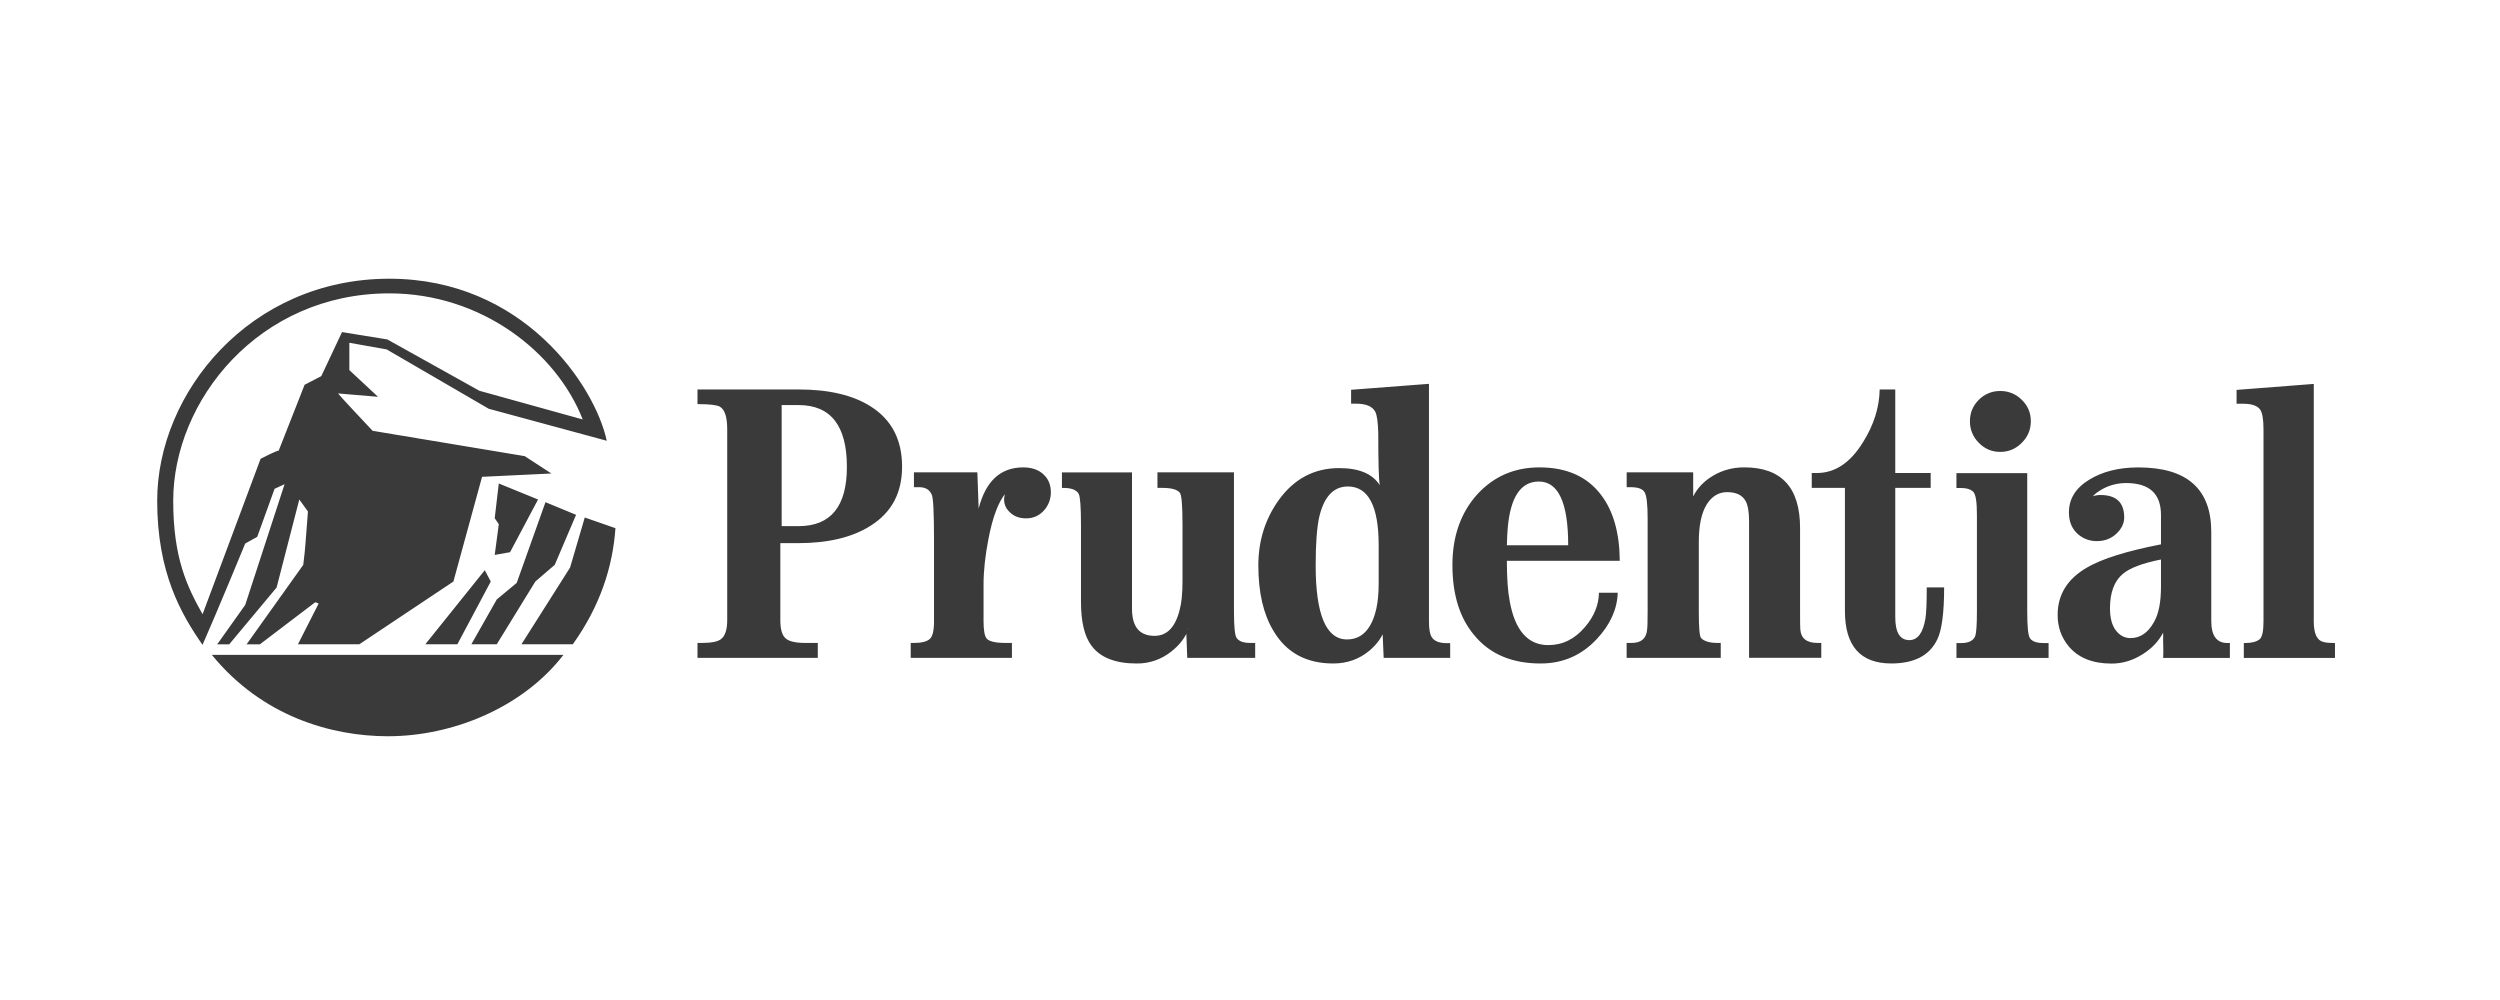 <svg width="150" height="60" viewBox="0 0 150 60" fill="none" xmlns="http://www.w3.org/2000/svg">
<g clip-path="url(#clip0_2_847)">
<path d="M134.629 38.583C135.122 38.583 135.414 38.502 135.597 38.339C135.739 38.191 135.81 37.845 135.81 37.283V25.77C135.81 25.181 135.746 24.791 135.623 24.596C135.461 24.348 135.116 24.225 134.594 24.225H134.195V23.394L138.826 23.035V37.289C138.826 38.021 139.022 38.434 139.415 38.522C139.571 38.562 139.801 38.583 140.099 38.583V39.477H134.629V38.583ZM127.363 34.439C127.789 34.077 128.554 33.789 129.659 33.571V35.211C129.659 36.139 129.516 36.842 129.239 37.323C128.881 37.967 128.413 38.285 127.831 38.285C127.485 38.285 127.194 38.137 126.957 37.832C126.72 37.526 126.599 37.086 126.599 36.504C126.598 35.556 126.856 34.872 127.363 34.439ZM125.396 30.056C125.488 29.814 125.725 29.582 126.111 29.362C126.556 29.112 127.057 28.982 127.567 28.983C128.962 28.983 129.659 29.621 129.659 30.901V32.661C127.594 33.063 126.118 33.528 125.218 34.053C124.047 34.729 123.458 35.678 123.458 36.897C123.458 37.614 123.678 38.244 124.121 38.779C124.7 39.471 125.558 39.815 126.695 39.815C127.342 39.815 127.961 39.632 128.55 39.259C129.099 38.92 129.511 38.487 129.789 37.959V38.5C129.805 38.961 129.805 39.292 129.789 39.475H133.793V38.581H133.64C132.997 38.581 132.676 38.14 132.676 37.254V31.913C132.676 29.336 131.217 28.045 128.306 28.045C127.128 28.045 126.14 28.294 125.337 28.792C124.534 29.288 124.135 29.937 124.135 30.745C124.135 31.302 124.318 31.742 124.691 32.062C125.001 32.328 125.399 32.472 125.808 32.467C126.278 32.467 126.668 32.319 126.979 32.025C127.294 31.733 127.452 31.404 127.452 31.044C127.452 30.15 126.975 29.701 126.031 29.701C125.672 29.701 125.382 29.816 125.164 30.043L125.398 30.134C125.4 30.084 125.4 30.056 125.396 30.056ZM47.889 32.589C49.714 32.589 51.173 32.232 52.27 31.523C53.509 30.729 54.125 29.558 54.125 28.002C54.125 26.385 53.499 25.181 52.246 24.388C51.18 23.709 49.738 23.368 47.916 23.368H41.849V24.247C42.57 24.247 43.017 24.299 43.19 24.4C43.484 24.566 43.633 25.017 43.633 25.759V37.208C43.633 37.77 43.511 38.15 43.264 38.346C43.061 38.501 42.682 38.576 42.123 38.576H41.849V39.471H49.067V38.576H48.316C47.737 38.576 47.344 38.488 47.134 38.298C46.925 38.115 46.82 37.757 46.82 37.208V32.589H47.889ZM50.814 28.014C50.814 30.384 49.846 31.568 47.916 31.568H46.9V24.305H47.916C49.846 24.305 50.814 25.542 50.814 28.014ZM58.719 30.514C59.139 28.867 60.029 28.043 61.396 28.043C61.897 28.043 62.297 28.178 62.598 28.452C62.9 28.726 63.052 29.087 63.052 29.539C63.054 29.924 62.919 30.298 62.669 30.592C62.378 30.93 62.013 31.102 61.572 31.102C61.152 31.102 60.818 30.972 60.57 30.715C60.334 30.49 60.228 30.213 60.249 29.884C60.249 29.853 60.266 29.776 60.293 29.652C59.88 30.172 59.555 31.062 59.311 32.315C59.114 33.319 59.013 34.239 59.013 35.069V37.283C59.013 37.804 59.074 38.143 59.189 38.298C59.331 38.488 59.717 38.576 60.34 38.576H60.716V39.471H54.643V38.576H54.87C55.286 38.576 55.588 38.501 55.77 38.353C55.953 38.21 56.041 37.845 56.041 37.283V32.455C56.041 30.791 55.997 29.865 55.906 29.681C55.777 29.381 55.527 29.232 55.154 29.232H54.836V28.34H58.641L58.719 30.514ZM71.322 37.696C71.275 37.723 71.227 37.764 71.166 37.798L71.322 37.71C71.133 38.231 70.784 38.699 70.269 39.098C69.686 39.564 68.961 39.816 68.214 39.81C66.928 39.81 66.021 39.458 65.493 38.747C65.073 38.191 64.859 37.318 64.859 36.133V31.47C64.859 30.421 64.812 29.808 64.721 29.632C64.592 29.397 64.291 29.275 63.81 29.275H63.716V28.343H67.92V36.526C67.92 37.609 68.371 38.151 69.271 38.151C70.016 38.151 70.52 37.637 70.781 36.587C70.896 36.167 70.95 35.592 70.95 34.86V31.475C70.95 30.317 70.896 29.679 70.784 29.555C70.622 29.37 70.283 29.274 69.765 29.274H69.447V28.341H74.038V36.694C74.038 37.608 74.092 38.143 74.204 38.286C74.346 38.482 74.62 38.577 75.023 38.577H75.311V39.471H71.235L71.167 37.676L71.235 37.723L71.255 37.772L71.322 37.696ZM80.351 28.086C78.851 28.086 77.64 28.73 76.719 30.011C75.906 31.152 75.5 32.455 75.5 33.924C75.5 35.536 75.798 36.842 76.407 37.852C77.179 39.158 78.374 39.809 79.996 39.809C80.829 39.809 81.553 39.551 82.17 39.037C82.65 38.624 82.965 38.17 83.111 37.675L83.033 37.736L82.942 37.649L83.02 39.471H87.011V38.589H86.811C86.354 38.589 86.052 38.467 85.907 38.23C85.793 38.061 85.738 37.743 85.738 37.289V23.03L81.066 23.387V24.221H81.371C81.96 24.221 82.339 24.381 82.513 24.7C82.615 24.887 82.676 25.312 82.696 25.976C82.696 27.767 82.726 28.814 82.787 29.112C82.354 28.426 81.539 28.086 80.351 28.086ZM82.72 32.719V34.974C82.72 35.59 82.673 36.105 82.582 36.511C82.304 37.743 81.715 38.366 80.822 38.366C79.569 38.366 78.94 36.883 78.94 33.924C78.94 32.608 79.015 31.637 79.156 31.009C79.443 29.796 80.015 29.189 80.868 29.189C82.102 29.188 82.72 30.366 82.72 32.719ZM90.412 33.65H97.186C97.175 31.977 96.8 30.656 96.062 29.691C95.23 28.592 93.997 28.043 92.366 28.043C90.866 28.043 89.624 28.583 88.635 29.661C87.639 30.771 87.145 32.186 87.145 33.904C87.145 35.671 87.579 37.073 88.452 38.109C89.386 39.247 90.716 39.809 92.439 39.809C93.776 39.809 94.903 39.315 95.817 38.333C96.617 37.472 97.033 36.552 97.064 35.563H95.937C95.926 36.294 95.649 36.979 95.104 37.615C94.487 38.347 93.754 38.706 92.897 38.706C91.675 38.706 90.903 37.832 90.585 36.085C90.471 35.502 90.412 34.696 90.412 33.65ZM92.332 28.892C93.503 28.892 94.092 30.166 94.092 32.715H90.412C90.422 32.318 90.439 31.988 90.46 31.722C90.615 29.837 91.239 28.892 92.332 28.892ZM101.591 29.789C101.845 29.273 102.251 28.855 102.806 28.53C103.361 28.205 103.977 28.042 104.657 28.042C106.888 28.042 108.004 29.254 108.004 31.679V36.748C108.004 37.31 108.009 37.648 108.018 37.764C108.058 38.305 108.404 38.575 109.044 38.575H109.277V39.469H104.944V31.289C104.944 30.723 104.877 30.317 104.741 30.07C104.546 29.71 104.176 29.528 103.631 29.528C103.117 29.528 102.704 29.779 102.392 30.283C102.085 30.79 101.928 31.534 101.928 32.52V36.714C101.928 37.655 101.972 38.183 102.067 38.285C102.253 38.481 102.584 38.576 103.059 38.576H103.245V39.471H97.598V38.576H97.9C98.476 38.576 98.784 38.306 98.828 37.764C98.848 37.636 98.858 37.269 98.858 36.667V31.099C98.858 30.234 98.794 29.707 98.665 29.518C98.541 29.327 98.269 29.232 97.857 29.232H97.6V28.34H101.591V29.789ZM113.478 39.808C111.626 39.808 110.695 38.758 110.695 36.66V29.273H108.705V28.381H109.01C110.1 28.381 111.02 27.768 111.779 26.535C112.429 25.502 112.761 24.443 112.781 23.368H113.716V28.381H115.841V29.273H113.716V37.032C113.716 37.947 113.998 38.407 114.562 38.407C115.06 38.407 115.382 37.973 115.527 37.106C115.578 36.794 115.605 36.171 115.605 35.244H116.648C116.648 36.775 116.509 37.823 116.234 38.372C115.772 39.334 114.851 39.808 113.478 39.808ZM23.359 17.602C15.517 17.602 10.393 24.047 10.393 30.048C10.393 33.494 11.233 35.21 12.154 36.855C13.315 33.735 15.636 27.527 15.636 27.527C15.636 27.527 16.717 26.968 16.717 27.05L18.276 23.087L19.278 22.567L20.521 19.925L23.238 20.366L28.762 23.446L34.964 25.168C33.366 21.087 28.843 17.602 23.359 17.602ZM23.277 44.175C19.877 44.175 15.716 42.977 12.713 39.294H33.806C31.362 42.456 27.163 44.175 23.277 44.175ZM27.442 38.657H25.519L29.087 34.212L29.446 34.892L27.442 38.657ZM29.324 24.526L23.203 20.967L20.961 20.566V22.206L22.682 23.809L20.28 23.606C20.28 23.606 20.358 23.728 22.357 25.848L31.484 27.369L33.082 28.41L28.924 28.609L27.204 34.892L21.559 38.657H17.876L19.119 36.213L18.917 36.133L15.595 38.658H14.796L18.196 33.891C18.357 32.532 18.276 33.132 18.477 30.689L17.957 29.97L16.596 35.252L13.754 38.658H13.033L14.714 36.294L17.075 29.051L16.474 29.329L15.433 32.211L14.714 32.61C14.714 32.61 13.033 36.693 12.152 38.69C10.874 36.857 9.431 34.374 9.431 30.048C9.431 23.565 14.995 16.723 23.359 16.723C31.403 16.723 35.688 23.127 36.406 26.446L29.324 24.526ZM33.285 33.89L32.12 34.892L29.805 38.657H28.281L29.805 35.969L31.003 34.973L32.729 30.131L34.564 30.89L33.285 33.89ZM34.368 38.657H31.287L34.205 34.053L35.086 31.05L36.927 31.691C36.765 34.012 36.006 36.369 34.368 38.657ZM30.603 33.132L29.683 33.295L29.927 31.451L29.683 31.091L29.927 29.009L32.283 29.97L30.603 33.132ZM117.387 38.583H117.682C118.121 38.583 118.399 38.44 118.51 38.17C118.581 37.973 118.615 37.485 118.615 36.7V30.881C118.615 30.092 118.54 29.63 118.377 29.489C118.222 29.35 117.987 29.281 117.68 29.281H117.386V28.389H121.634V36.7C121.634 37.614 121.689 38.149 121.804 38.304C121.946 38.494 122.21 38.582 122.609 38.582H122.915V39.477H117.387V38.583ZM118.196 25.271C118.196 24.769 118.372 24.343 118.728 23.99C118.896 23.819 119.096 23.683 119.317 23.592C119.538 23.501 119.775 23.456 120.014 23.46C120.255 23.456 120.493 23.502 120.715 23.593C120.937 23.684 121.139 23.819 121.308 23.99C121.67 24.343 121.85 24.768 121.85 25.271C121.85 25.775 121.67 26.207 121.308 26.568C120.949 26.933 120.519 27.114 120.014 27.114C119.51 27.114 119.084 26.933 118.728 26.568C118.556 26.399 118.421 26.197 118.329 25.974C118.237 25.751 118.192 25.512 118.196 25.271Z" fill="#3A3A3A"/>
</g>
<defs>
<clipPath id="clip0_2_847">
<rect width="130.722" height="27.452" fill="white" transform="translate(9.404 16.723)"/>
</clipPath>
</defs>
</svg>

